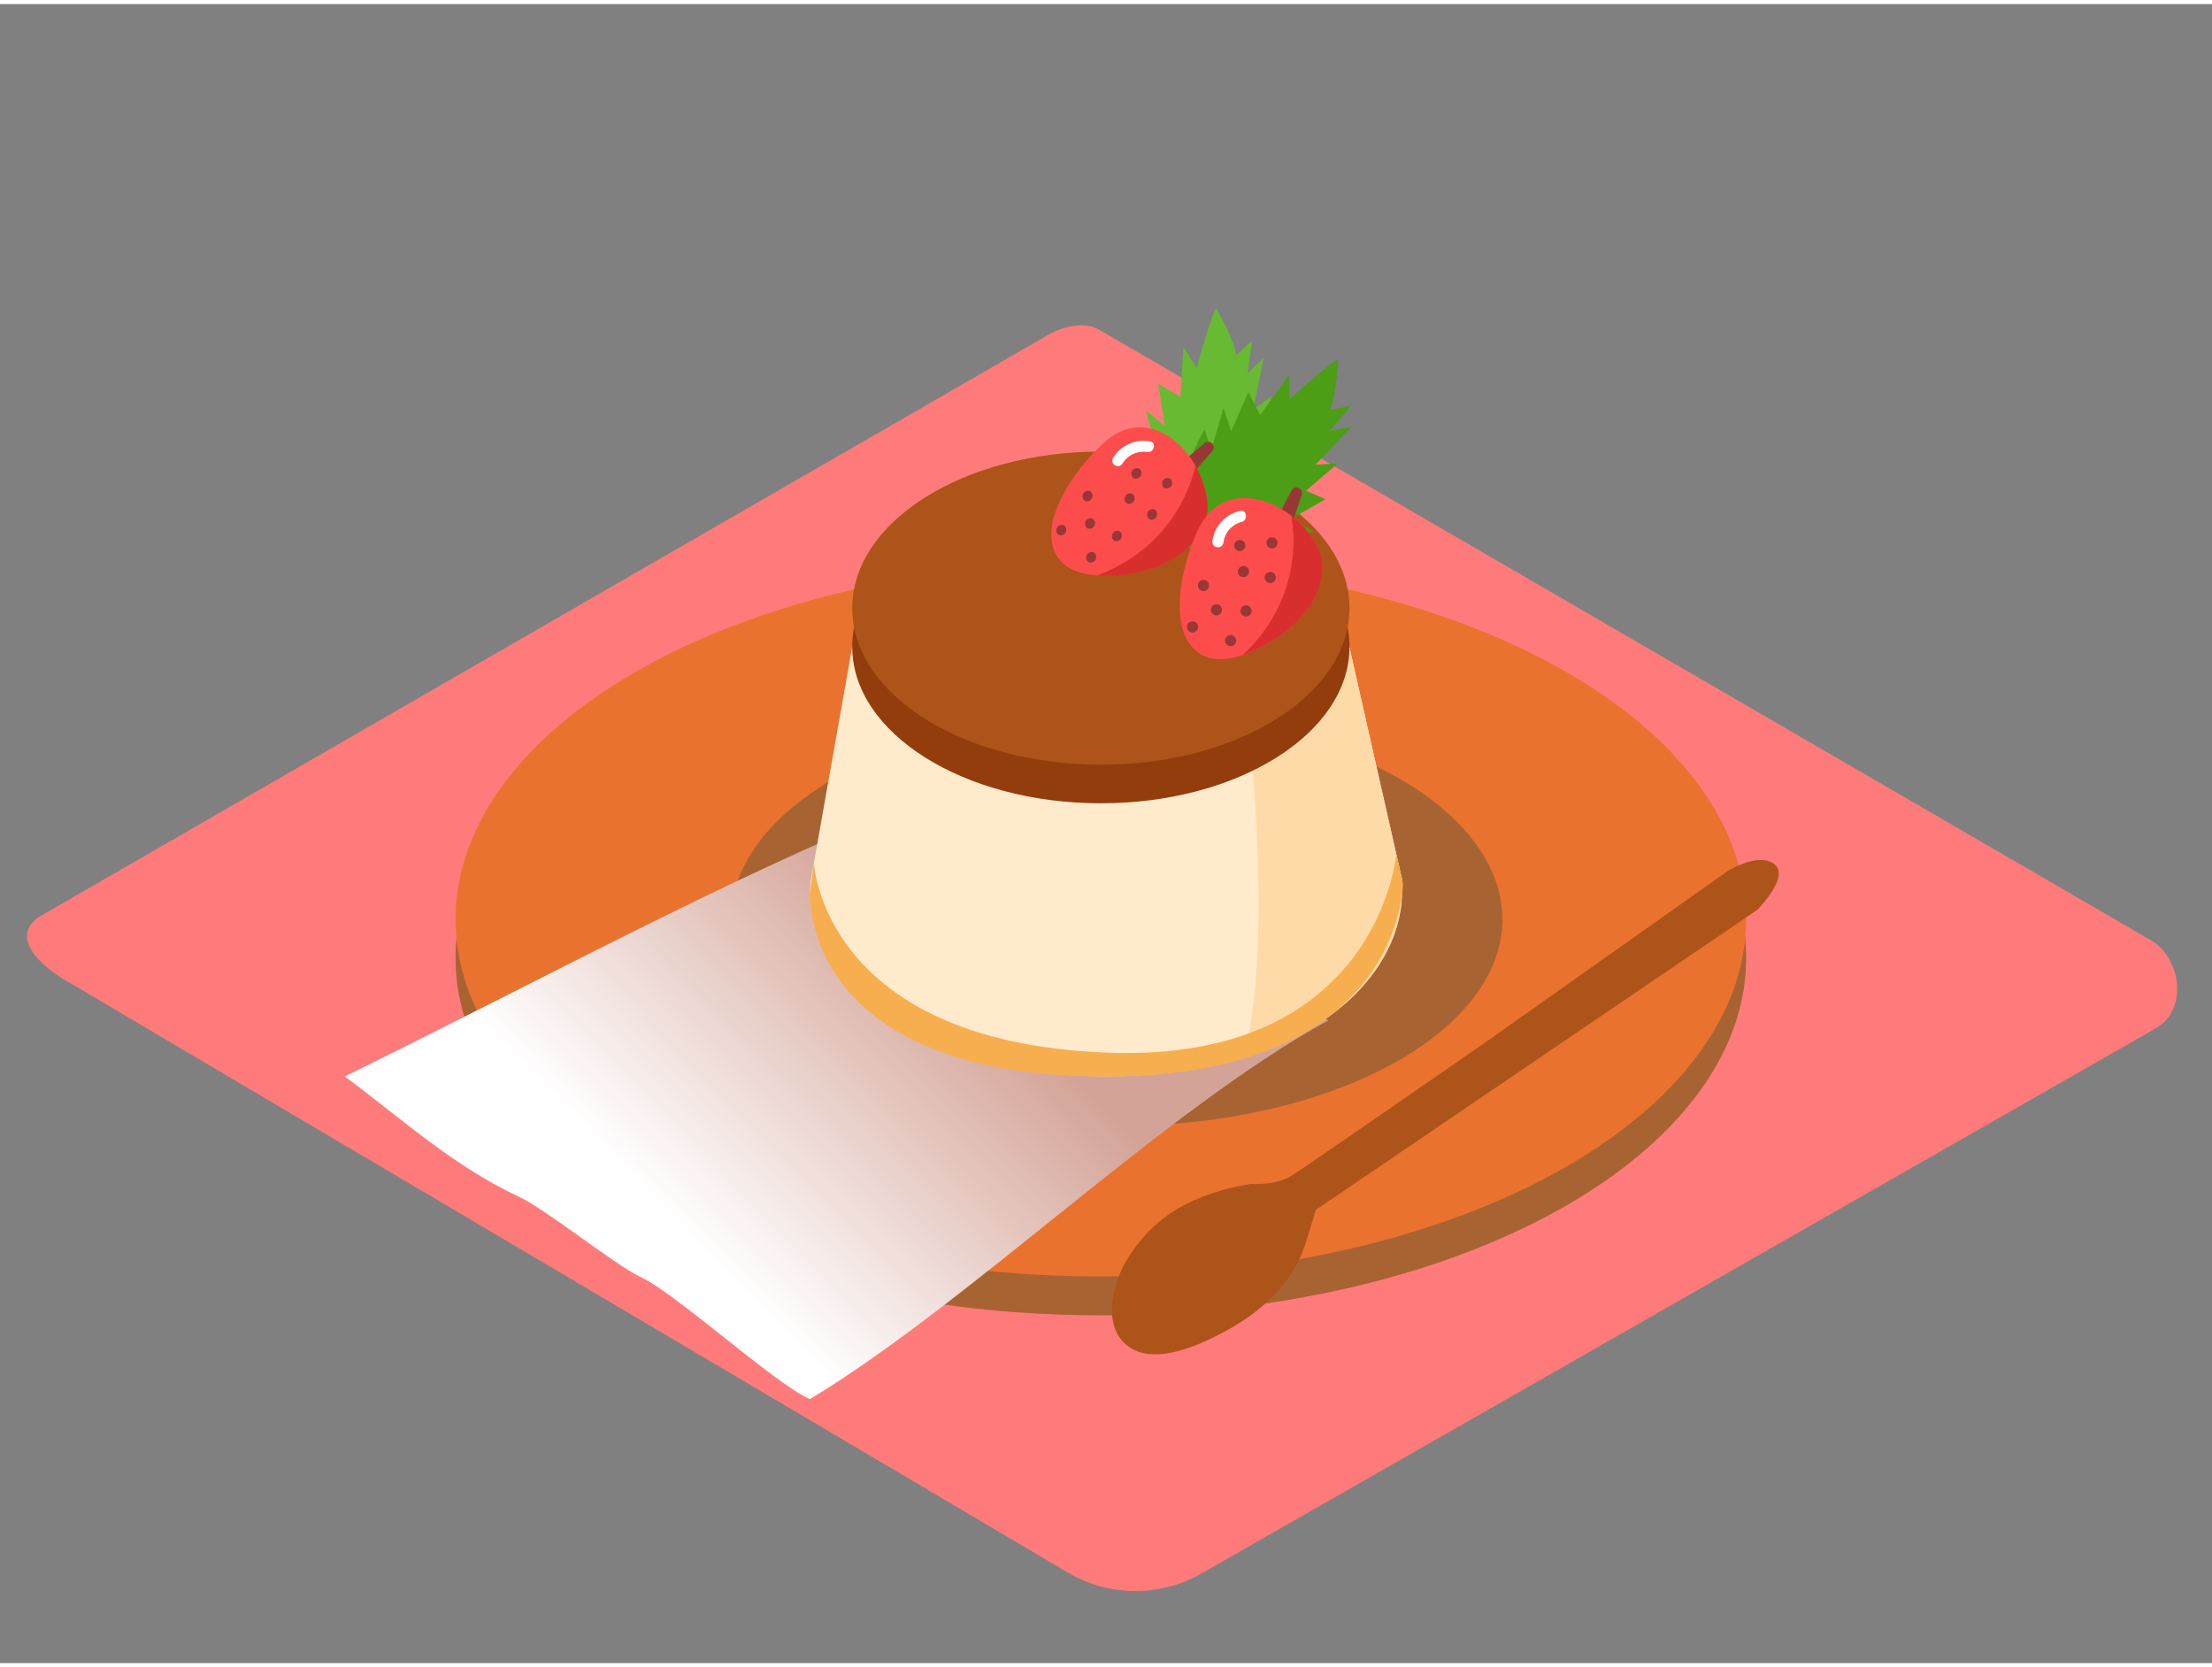 <svg xmlns="http://www.w3.org/2000/svg" xmlns:xlink="http://www.w3.org/1999/xlink" viewBox="0 0 400 300" width="406" height="306" class="illustration styles_illustrationTablet__1DWOa"><rect x="0" y="0" width="400" height="300" fill="#808080" stroke="none"/><defs><linearGradient id="linear-gradient" x1="170.77" y1="169.85" x2="120.63" y2="218.76" gradientUnits="userSpaceOnUse"><stop offset="0" stop-color="#d4a397"></stop><stop offset="1" stop-color="#fff"></stop></linearGradient></defs><title>PP</title><g style="isolation: isolate;"><g id="Layer_2" data-name="Layer 2"><path d="M193.54,283.88l-181.09-107c-5.77-3.24-10.71-8.55-5.09-12L189.1,60.07c2.73-1.69,6.87-2.8,9.64-1.19L388.83,169.21c5.77,3.35,6.8,12.7,1,16L217.41,283.71A24.08,24.08,0,0,1,193.54,283.88Z" fill="#ff7b7b"></path><ellipse cx="199.07" cy="172.53" rx="116.69" ry="64.58" fill="#ea722f"></ellipse><ellipse cx="199.07" cy="172.53" rx="116.69" ry="64.58" fill="#093e3e" opacity="0.29"></ellipse><ellipse cx="199.07" cy="165.5" rx="116.69" ry="64.58" fill="#ea722f"></ellipse><ellipse cx="201.94" cy="165.5" rx="69.75" ry="37.39" fill="#093e3e" opacity="0.29"></ellipse><path d="M93.62,215.57c4.52,1.94,17.6,12.4,22,14.51,6.34,2.78,24.47,19.43,30.83,22.18,28.85-17.38,64.21-52.33,93.77-68.5C218,173,175.2,153.41,165,144.52c-34.8,14.15-68.89,32.89-102.66,49.39C72.89,201.74,81.67,209.9,93.62,215.57Z" fill="url(#linear-gradient)" style="mix-blend-mode: multiply;"></path><path d="M253.53,158.3,244,116.21H154.11l-7.27,41c-.08.35-.14.7-.19,1.06v0h0a15.26,15.26,0,0,0-.17,2.18c0,15.63,16.55,33.43,53.53,33.43,36.24,0,53.53-17.79,53.53-33.43a15.26,15.26,0,0,0-.17-2.18Z" fill="#ffebcc"></path><path d="M253.53,158.3,244,116.21l-19.83-2.57c2.55,24.79,5.82,55.58.79,76.84,19.23-5.92,28.53-18.53,28.53-30a15.26,15.26,0,0,0-.17-2.18Z" fill="#ffdaa9"></path><ellipse cx="199.07" cy="116.21" rx="44.96" ry="28.31" fill="#933d0c"></ellipse><ellipse cx="199.07" cy="109.23" rx="44.96" ry="28.31" fill="#ad541a"></ellipse><path d="M209.06,86.24a1,1,0,0,0,0,2A1,1,0,0,0,209.06,86.24Z" fill="#fff"></path><path d="M211.47,95s-4.61-5.28-5.14-16.37l3,2.33-2.13-7.47,3.43,2.8-1.18-7.64,4,2.36.56-9,2.38,3.79s2.36-8.62,3.5-10.84c0,0,3.32,5.63,3.66,8.56l2.87-2.68-.8,5.9,2.91-2.81-1.9,9.38,3.31-2.39-2.18,7.23,3.79-.59L228.1,84l4.72-.51s-7.94,10.64-14.35,13.65S211.47,95,211.47,95Z" fill="#67ba31"></path><path d="M213.38,93.52s-1.06-6.93,4.43-16.58l1.25,3.56,2.2-7.45,1.39,4.2,3.09-7.08,2.14,4.15L233.19,67l0,4.47s6.61-6,8.76-7.28c0,0-.22,6.53-1.49,9.19l3.86-.73-3.84,4.55,4-.81-6.62,6.9,4.07-.25L236.17,88l3.51,1.53-6.37,3.64,4.26,2.1s-12.4,4.74-19.43,3.84S213.38,93.52,213.38,93.52Z" fill="#4b9e15"></path><path d="M217.91,79.33l-3.09,2.59a.88.88,0,0,0,0,1.41c.09.76,1,1.37,1.64.65l2.8-3.2A1,1,0,0,0,217.91,79.33Z" fill="#993737"></path><path d="M218.28,89.62C217.12,80.86,208.06,72.14,200,79c-4.51,3.84-12.43,13.94-9.11,20.39,3,5.84,14,4.06,18.75,2.14,3.55-1.45,6.79-3.9,8.23-7.57A8.74,8.74,0,0,0,218.28,89.62Z" fill="#fc4d4c"></path><path d="M217.85,94a8.74,8.74,0,0,0,.43-4.35,17.08,17.08,0,0,0-2.11-6.14,27.67,27.67,0,0,1-13.91,18.05,26.58,26.58,0,0,1-4,1.79,27.43,27.43,0,0,0,11.36-1.78C213.18,100.1,216.42,97.64,217.85,94Z" fill="#d82e2e"></path><path d="M207.95,79.08a6.47,6.47,0,0,0-6.72,3.06,1,1,0,0,0,1.72,1A4.42,4.42,0,0,1,207.42,81C208.67,81.22,209.22,79.3,207.95,79.08Z" fill="#fff"></path><path d="M197.61,93.07a1,1,0,0,0-1,1.72A1,1,0,0,0,197.61,93.07Z" fill="#993737"></path><path d="M197.15,88.1a1,1,0,0,0-1,1.72A1,1,0,0,0,197.15,88.1Z" fill="#993737"></path><path d="M204.77,88.57a1,1,0,0,0-1,1.72A1,1,0,0,0,204.77,88.57Z" fill="#993737"></path><path d="M202.47,95.32a1,1,0,0,0-1,1.72A1,1,0,0,0,202.47,95.32Z" fill="#993737"></path><path d="M206,84a1,1,0,0,0-1,1.72A1,1,0,0,0,206,84Z" fill="#993737"></path><path d="M211.56,85.78a1,1,0,0,0-1,1.72A1,1,0,0,0,211.56,85.78Z" fill="#993737"></path><path d="M197.82,99.18a1,1,0,0,0-1,1.72A1,1,0,0,0,197.82,99.18Z" fill="#993737"></path><path d="M208.84,91.42a1,1,0,0,0-1,1.72A1,1,0,0,0,208.84,91.42Z" fill="#993737"></path><path d="M192.42,94.25a1,1,0,0,0-1,1.72A1,1,0,0,0,192.42,94.25Z" fill="#993737"></path><path d="M233.52,88l-1.85,3.58a.88.88,0,0,0,.59,1.28,1,1,0,0,0,1.76,0l1.34-4A1,1,0,0,0,233.52,88Z" fill="#993737"></path><path d="M237.84,97.37c-4.46-7.63-16.19-12.17-21-2.71-2.68,5.29-6.07,17.66-.52,22.33,5,4.22,14.51-1.68,18.12-5.28,2.72-2.71,4.76-6.23,4.66-10.16A8.74,8.74,0,0,0,237.84,97.37Z" fill="#fc4d4c"></path><path d="M239.13,101.55a8.74,8.74,0,0,0-1.29-4.18,17.08,17.08,0,0,0-4.32-4.84,27.67,27.67,0,0,1-5.84,22,26.58,26.58,0,0,1-3,3.19,27.43,27.43,0,0,0,9.79-6C237.19,109,239.23,105.48,239.13,101.55Z" fill="#d82e2e"></path><path d="M224.24,91.65a6.47,6.47,0,0,0-5,5.43,1,1,0,0,0,2,.28,4.42,4.42,0,0,1,3.29-3.72C225.73,93.34,225.49,91.35,224.24,91.65Z" fill="#fff"></path><path d="M220.11,108.54a1,1,0,0,0-.28,2A1,1,0,0,0,220.11,108.54Z" fill="#993737"></path><path d="M217.76,104.13a1,1,0,0,0-.28,2A1,1,0,0,0,217.76,104.13Z" fill="#993737"></path><path d="M225,101.62a1,1,0,0,0-.28,2A1,1,0,0,0,225,101.62Z" fill="#993737"></path><path d="M225.46,108.74a1,1,0,0,0-.28,2A1,1,0,0,0,225.46,108.74Z" fill="#993737"></path><path d="M224.34,96.9a1,1,0,0,0-.28,2A1,1,0,0,0,224.34,96.9Z" fill="#993737"></path><path d="M230.16,96.42a1,1,0,0,0-.28,2A1,1,0,0,0,230.16,96.42Z" fill="#993737"></path><path d="M222.67,114.1a1,1,0,0,0-.28,2A1,1,0,0,0,222.67,114.1Z" fill="#993737"></path><path d="M229.84,102.68a1,1,0,0,0-.28,2A1,1,0,0,0,229.84,102.68Z" fill="#993737"></path><path d="M215.78,111.64a1,1,0,0,0-.28,2A1,1,0,0,0,215.78,111.64Z" fill="#993737"></path><path d="M147.18,155.31l-.7,5.18s-2.21,33.41,53.53,33.43c53.7,0,53.69-34.89,53.69-34.89l-1.2-5.33s-3.23,37.83-52.4,35.91C148.68,187.59,147.18,155.31,147.18,155.31Z" fill="#f7ae4f"></path><path d="M317.79,163.78,238,218c-.2.13-.33,1-.4,1.22-.48,1.49-.94,3-1.39,4.49-2.42,8-8.79,13.36-16,17-4.51,2.28-12.24,5.56-16.7,1.6-4.23-3.76-2.18-11.41.44-15.53,3.15-4.95,8.37-11.1,22.22-13.44,0,0,4.54.38,7.54-1.56s34.86-24,34.86-24l43.83-31s5.61-3.52,8.48-1.25S317.79,163.78,317.79,163.78Z" fill="#ad541a"></path></g></g></svg>